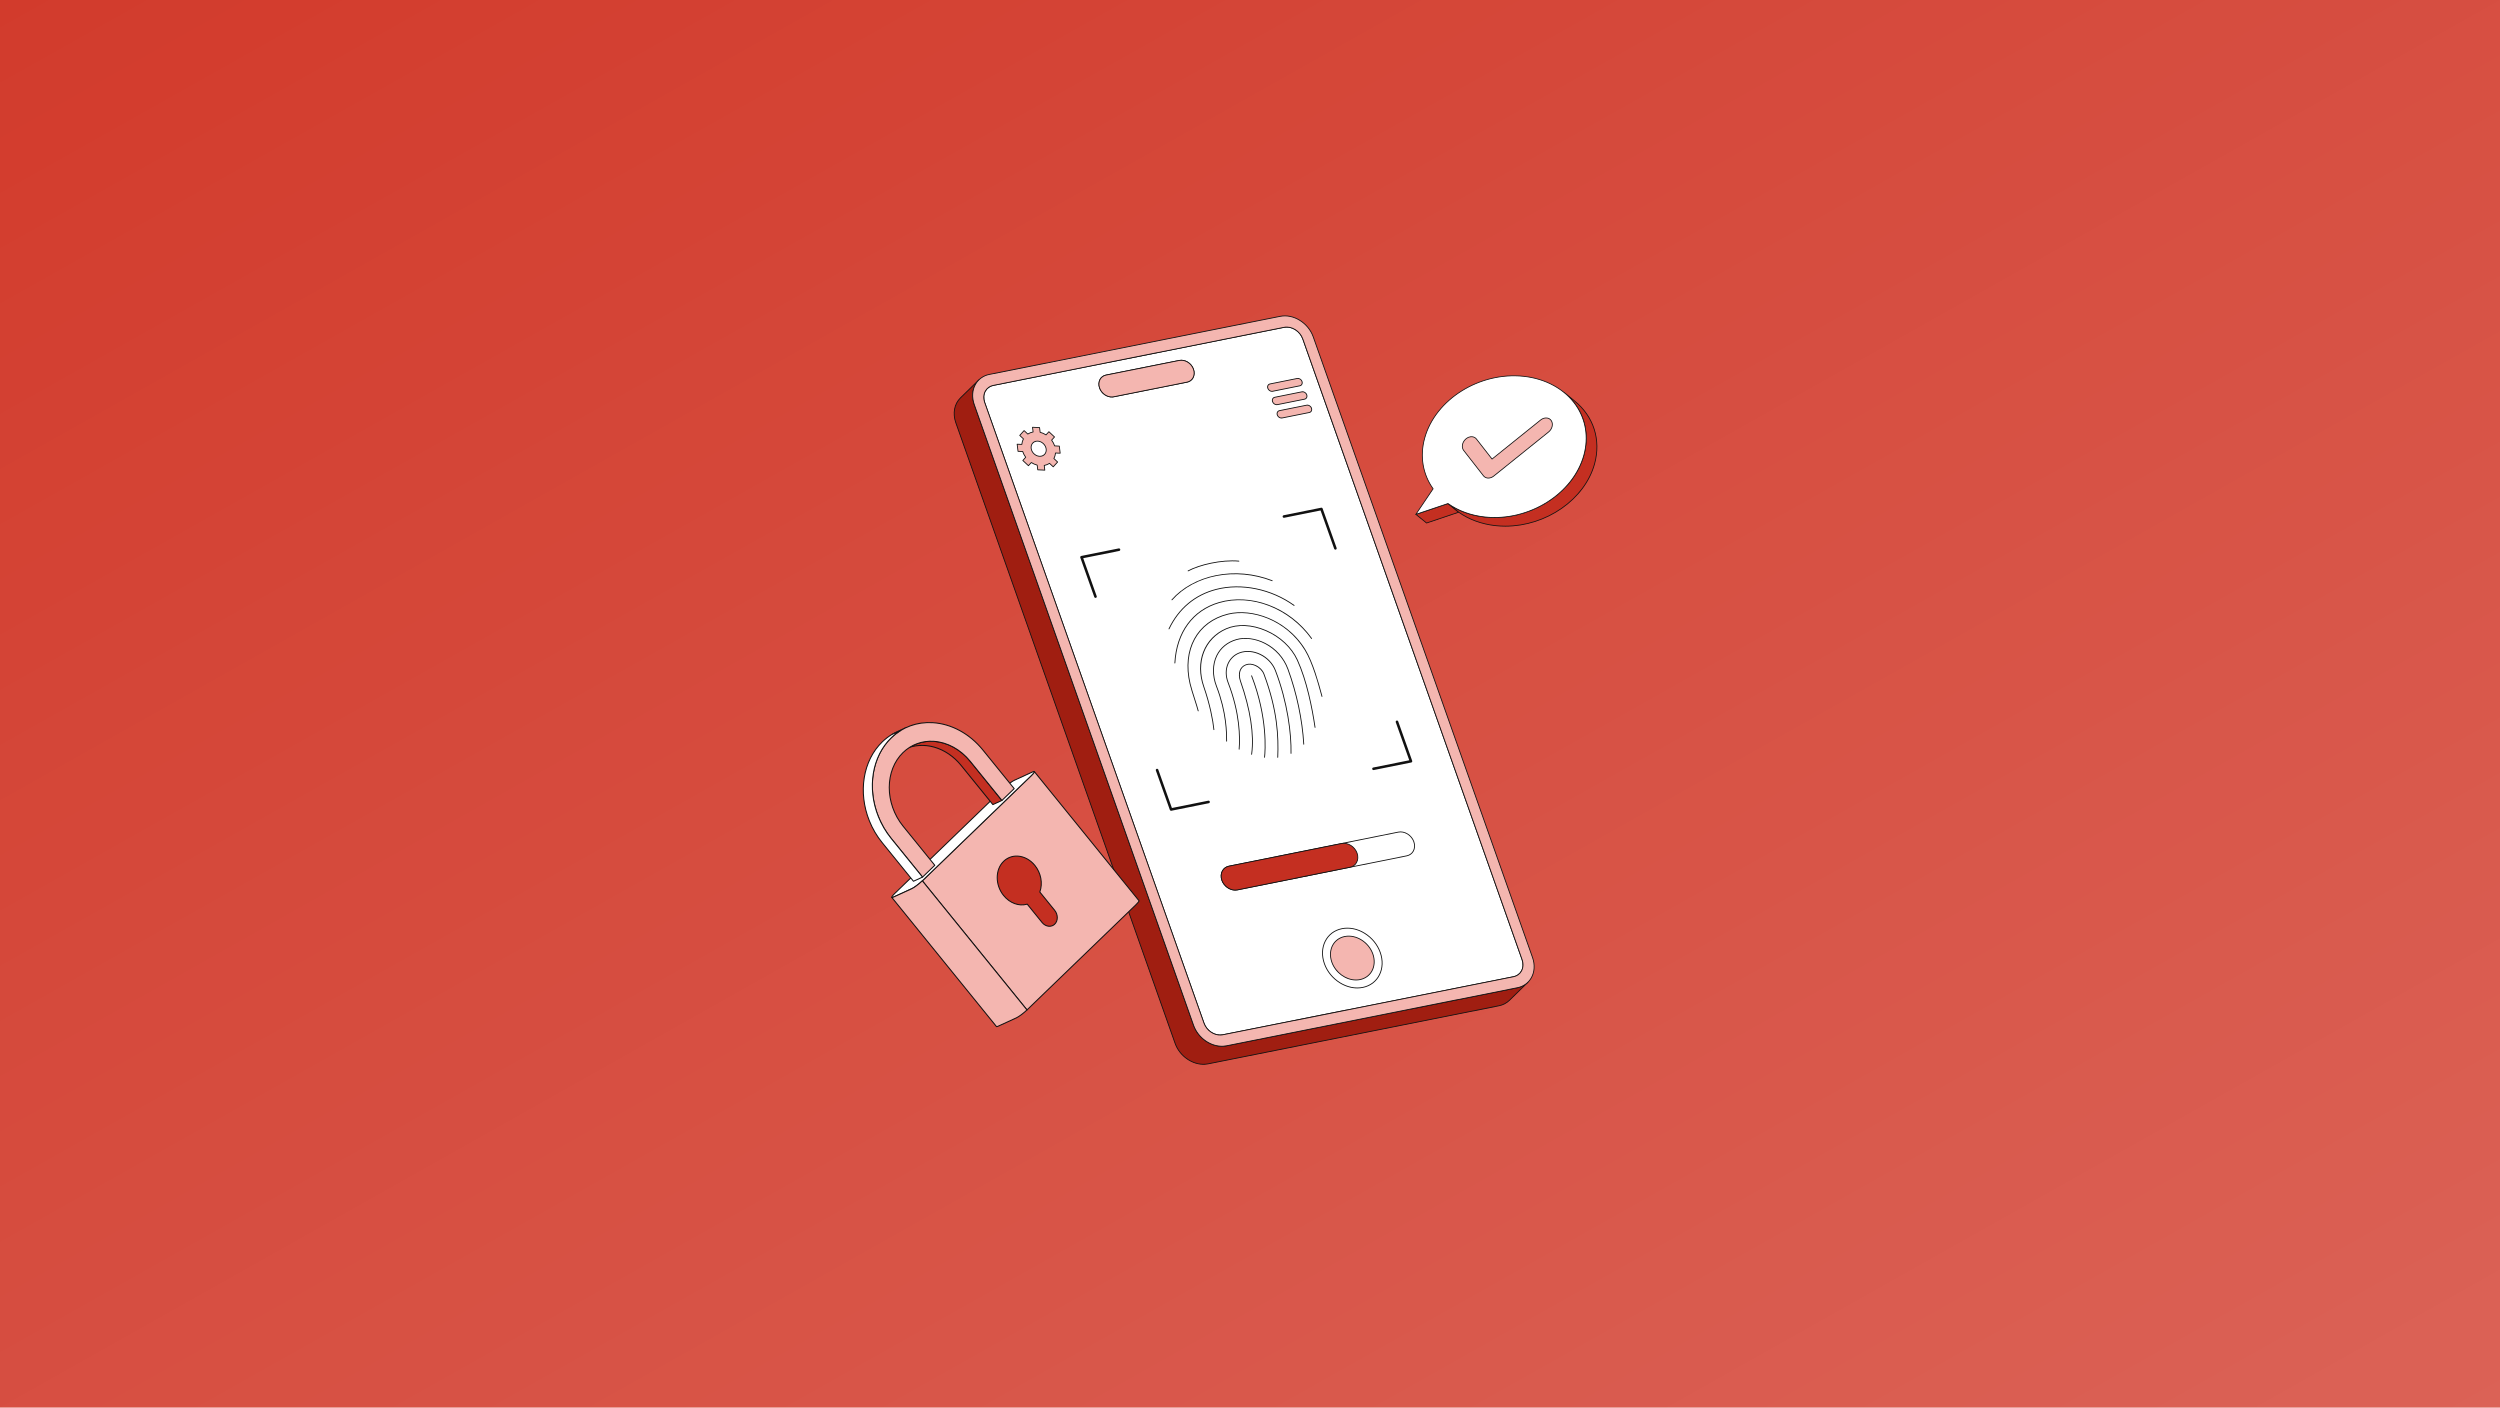 <svg width="1000" height="563" viewBox="0 0 1000 563" fill="none" xmlns="http://www.w3.org/2000/svg">
<rect width="1000" height="563" fill="#D23B2C"/>
<rect width="1000" height="563" fill="url(#paint0_linear_32_972)" fill-opacity="0.2"/>
<g clip-path="url(#clip0_32_972)">
<path d="M513.635 130.931C516.649 130.329 520.001 132.411 521.121 135.583L608.839 383.854C609.96 387.026 608.425 390.084 605.411 390.686L489.088 413.917C486.066 414.521 482.715 412.438 481.594 409.266L393.876 160.995C392.756 157.824 394.29 154.765 397.312 154.162L513.635 130.931ZM474.798 152.861C477.068 152.407 478.235 150.083 477.39 147.694C476.545 145.304 474 143.723 471.73 144.177L442.428 150.028C440.158 150.482 438.992 152.806 439.836 155.194C440.681 157.583 443.227 159.166 445.497 158.713L474.798 152.861" fill="white"/>
<path d="M488.36 414.184C485.48 414.349 482.484 412.304 481.431 409.324L393.713 161.053C393.128 159.397 393.234 157.671 394.004 156.317C394.348 155.715 394.819 155.195 395.385 154.793C395.951 154.391 396.597 154.118 397.279 153.992L513.601 130.761C516.691 130.144 520.138 132.281 521.284 135.525L609.002 383.798C609.587 385.454 609.481 387.18 608.711 388.535C608.368 389.136 607.898 389.655 607.334 390.056C606.77 390.457 606.125 390.73 605.445 390.856L489.121 414.087C488.87 414.137 488.616 414.169 488.36 414.184ZM513.635 130.931L513.669 131.1L397.346 154.331C396.712 154.448 396.112 154.701 395.587 155.074C395.062 155.446 394.624 155.929 394.305 156.488C393.585 157.755 393.488 159.377 394.039 160.937L481.757 409.209C482.848 412.297 486.121 414.334 489.054 413.748L605.377 390.517C606.009 390.4 606.607 390.147 607.131 389.775C607.655 389.403 608.092 388.921 608.41 388.363C609.131 387.096 609.228 385.473 608.676 383.912L520.958 135.64C519.867 132.552 516.597 130.515 513.669 131.1L513.635 130.931ZM444.952 158.956C442.759 159.082 440.476 157.523 439.674 155.252C439.229 153.993 439.312 152.675 439.902 151.637C440.164 151.177 440.522 150.78 440.953 150.473C441.383 150.165 441.876 149.956 442.395 149.859L471.697 144.007C474.053 143.537 476.681 145.165 477.554 147.637C477.999 148.896 477.916 150.214 477.325 151.252C477.064 151.712 476.706 152.11 476.275 152.417C475.845 152.724 475.352 152.933 474.832 153.03L445.531 158.882C445.34 158.92 445.146 158.945 444.952 158.956ZM472.3 144.278C472.12 144.288 471.94 144.311 471.763 144.346L442.462 150.198C441.991 150.286 441.545 150.475 441.154 150.753C440.764 151.031 440.439 151.391 440.202 151.807C439.661 152.759 439.587 153.972 439.998 155.137C440.817 157.453 443.268 158.981 445.462 158.543L474.764 152.691C475.236 152.604 475.682 152.414 476.072 152.136C476.463 151.858 476.788 151.498 477.025 151.082C477.566 150.131 477.64 148.917 477.228 147.752C476.476 145.623 474.343 144.16 472.3 144.278Z" fill="#111111"/>
<path d="M471.73 144.177C474 143.723 476.547 145.306 477.391 147.695C478.235 150.083 477.069 152.407 474.799 152.861L445.498 158.713C443.228 159.166 440.681 157.583 439.837 155.195C438.993 152.806 440.159 150.482 442.429 150.029L471.73 144.177Z" fill="#F4B6B0"/>
<path d="M444.952 158.956C442.759 159.082 440.476 157.523 439.674 155.252C439.229 153.993 439.312 152.675 439.903 151.637C440.164 151.177 440.522 150.78 440.953 150.473C441.383 150.166 441.876 149.956 442.396 149.859L471.697 144.007C474.053 143.537 476.681 145.165 477.554 147.637C477.999 148.896 477.916 150.214 477.325 151.253C477.064 151.712 476.706 152.11 476.275 152.417C475.845 152.724 475.352 152.933 474.832 153.03L445.531 158.882C445.34 158.92 445.147 158.945 444.952 158.956ZM472.3 144.278C472.12 144.288 471.941 144.311 471.764 144.346L442.463 150.198C441.992 150.286 441.545 150.475 441.155 150.753C440.764 151.031 440.439 151.391 440.202 151.808C439.661 152.759 439.587 153.972 439.999 155.137C440.751 157.266 442.883 158.729 444.927 158.612C445.107 158.601 445.286 158.578 445.463 158.543L474.765 152.691C475.236 152.604 475.682 152.414 476.073 152.136C476.463 151.858 476.788 151.498 477.025 151.082C477.566 150.131 477.64 148.917 477.229 147.752C476.476 145.623 474.344 144.16 472.3 144.278Z" fill="#111111"/>
<path d="M606.965 395.084L490.634 418.316C485.32 419.377 479.401 415.699 477.423 410.1L389.704 161.828C388.351 157.997 389.192 154.258 391.563 151.939L384.174 159.167C381.803 161.486 380.962 165.225 382.315 169.056L470.034 417.328C472.012 422.927 477.93 426.606 483.245 425.544L599.575 402.312C601.156 402.012 602.615 401.256 603.771 400.137L611.16 392.909C610.004 394.028 608.545 394.784 606.965 395.084Z" fill="#A01E11"/>
<path d="M481.956 425.882C476.937 426.171 471.71 422.594 469.87 417.386L382.152 169.114C380.822 165.35 381.551 161.491 384.053 159.043L391.442 151.815C391.458 151.798 391.477 151.785 391.499 151.776C391.52 151.767 391.543 151.763 391.566 151.763C391.589 151.763 391.611 151.767 391.633 151.776C391.654 151.785 391.673 151.798 391.689 151.815C391.705 151.831 391.718 151.851 391.726 151.872C391.735 151.893 391.739 151.916 391.738 151.939C391.738 151.962 391.733 151.985 391.723 152.006C391.714 152.027 391.7 152.046 391.684 152.062C389.278 154.415 388.582 158.135 389.867 161.77L477.585 410.042C479.375 415.109 484.451 418.589 489.32 418.31C489.75 418.285 490.177 418.231 490.599 418.147L606.93 394.914C608.477 394.618 609.905 393.879 611.038 392.785C611.071 392.753 611.115 392.736 611.161 392.736C611.207 392.737 611.251 392.755 611.283 392.788C611.315 392.821 611.332 392.865 611.332 392.911C611.331 392.957 611.313 393 611.28 393.032L603.891 400.261C602.709 401.401 601.222 402.172 599.609 402.481L483.278 425.714C482.842 425.801 482.4 425.857 481.956 425.882ZM390.002 153.707L384.295 159.29C381.889 161.644 381.193 165.363 382.478 168.999L470.196 417.27C472.144 422.783 477.982 426.419 483.21 425.375L599.541 402.142C601.088 401.847 602.516 401.107 603.649 400.014L609.368 394.419C608.622 394.809 607.824 395.09 606.998 395.253L490.667 418.485C485.277 419.561 479.262 415.826 477.259 410.157L389.541 161.886C388.517 158.987 388.714 156.031 390.002 153.707Z" fill="#111111"/>
<path d="M512.082 126.533C517.404 125.47 523.323 129.148 525.301 134.748L613.019 383.02C614.998 388.619 612.287 394.021 606.965 395.083L490.635 418.315C485.32 419.377 479.402 415.699 477.424 410.099L389.705 161.828C387.726 156.228 390.437 150.827 395.758 149.765L512.082 126.533ZM608.84 383.854L521.122 135.583C520.001 132.412 516.65 130.329 513.635 130.931L397.313 154.162C394.291 154.765 392.756 157.823 393.876 160.995L481.595 409.267C482.715 412.438 486.067 414.521 489.088 413.917L605.411 390.686C608.426 390.084 609.96 387.026 608.84 383.854Z" fill="#F4B6B0"/>
<path d="M489.345 418.654C484.327 418.943 479.1 415.366 477.26 410.157L389.542 161.886C388.521 158.998 388.705 155.989 390.047 153.63C390.643 152.585 391.46 151.682 392.441 150.985C393.421 150.288 394.542 149.814 395.725 149.595L512.048 126.364C517.442 125.286 523.461 129.022 525.464 134.691L613.182 382.962C614.202 385.85 614.018 388.859 612.677 391.218C612.08 392.263 611.264 393.165 610.283 393.862C609.302 394.559 608.181 395.034 606.998 395.253L490.668 418.485C490.231 418.572 489.79 418.629 489.345 418.654ZM512.116 126.703L395.793 149.934C394.658 150.143 393.584 150.598 392.643 151.266C391.703 151.934 390.919 152.799 390.347 153.801C389.055 156.072 388.88 158.978 389.867 161.771L477.586 410.042C479.376 415.109 484.452 418.589 489.321 418.31C489.75 418.285 490.178 418.231 490.6 418.147L606.931 394.914C608.065 394.704 609.14 394.25 610.08 393.582C611.021 392.914 611.804 392.049 612.376 391.047C613.668 388.775 613.843 385.87 612.856 383.077L525.138 134.806C523.19 129.293 517.348 125.658 512.116 126.703ZM488.361 414.184C485.481 414.349 482.485 412.304 481.432 409.324L393.714 161.053C393.129 159.397 393.235 157.671 394.005 156.317C394.349 155.715 394.82 155.195 395.385 154.793C395.951 154.392 396.597 154.118 397.279 153.992L513.602 130.761C516.692 130.144 520.138 132.281 521.284 135.525L609.002 383.798C609.588 385.454 609.481 387.18 608.711 388.535C608.368 389.136 607.898 389.655 607.334 390.056C606.77 390.457 606.125 390.73 605.445 390.856L489.122 414.087C488.871 414.137 488.616 414.169 488.361 414.184ZM514.386 131.009C514.145 131.022 513.906 131.053 513.669 131.1L397.346 154.331C396.713 154.448 396.112 154.701 395.587 155.074C395.062 155.446 394.624 155.929 394.304 156.488C393.584 157.755 393.487 159.377 394.038 160.937L481.757 409.209C482.849 412.297 486.122 414.334 489.054 413.748L605.377 390.517C606.009 390.4 606.608 390.147 607.132 389.775C607.656 389.403 608.092 388.922 608.411 388.364C609.132 387.096 609.228 385.473 608.677 383.912L520.959 135.64C519.956 132.802 517.112 130.852 514.386 131.009Z" fill="#111111"/>
</g>
<g clip-path="url(#clip1_32_972)">
<path d="M579.191 201.415L583.477 204.881L570.631 209.21L566.345 205.744L579.191 201.415Z" fill="#C42F21"/>
<path d="M570.631 209.372C570.595 209.372 570.558 209.36 570.529 209.336L566.243 205.87C566.22 205.852 566.203 205.828 566.193 205.8C566.183 205.773 566.18 205.744 566.185 205.715C566.19 205.686 566.203 205.66 566.222 205.638C566.241 205.616 566.266 205.599 566.293 205.59L579.14 201.261C579.193 201.243 579.251 201.253 579.294 201.288L583.58 204.755C583.603 204.773 583.62 204.797 583.63 204.824C583.64 204.851 583.643 204.881 583.638 204.909C583.633 204.938 583.62 204.965 583.601 204.987C583.582 205.009 583.557 205.025 583.53 205.034L570.683 209.363C570.667 209.369 570.649 209.372 570.631 209.372ZM566.677 205.803L570.664 209.028L583.146 204.822L579.159 201.597L566.677 205.803Z" fill="#111111"/>
<path d="M625.529 156.9L629.815 160.366C637.155 166.303 640.543 175.594 637.849 185.469C633.61 201.012 615.91 212.117 598.315 210.271C592.544 209.665 587.501 207.741 583.477 204.881L579.191 201.415C583.215 204.275 588.259 206.199 594.03 206.805C611.624 208.651 629.325 197.546 633.564 182.003C636.257 172.128 632.869 162.837 625.529 156.9Z" fill="#C42F21"/>
<path d="M602.148 210.633C600.866 210.633 599.583 210.567 598.298 210.432C592.702 209.845 587.545 207.971 583.383 205.013L579.089 201.541C579.056 201.514 579.035 201.476 579.03 201.434C579.025 201.392 579.037 201.35 579.062 201.317C579.088 201.283 579.126 201.261 579.167 201.255C579.209 201.248 579.251 201.258 579.286 201.283C583.402 204.209 588.506 206.062 594.047 206.643C595.315 206.776 596.59 206.843 597.866 206.842C614.039 206.843 629.501 196.281 633.407 181.961C635.993 172.48 633.009 163.159 625.426 157.026C625.409 157.013 625.395 156.996 625.385 156.978C625.374 156.959 625.368 156.938 625.366 156.917C625.363 156.895 625.365 156.874 625.371 156.853C625.377 156.833 625.387 156.814 625.401 156.797C625.414 156.78 625.431 156.766 625.45 156.756C625.469 156.746 625.49 156.74 625.511 156.738C625.533 156.735 625.554 156.738 625.575 156.744C625.595 156.75 625.614 156.761 625.631 156.774L629.917 160.24C637.603 166.456 640.627 175.904 638.006 185.512C634.064 199.969 618.461 210.632 602.147 210.633L602.148 210.633ZM581.5 203.073L583.58 204.755C587.688 207.675 592.792 209.528 598.332 210.11C599.601 210.242 600.876 210.309 602.151 210.309C618.324 210.309 633.787 199.747 637.693 185.427C640.278 175.946 637.295 166.625 629.712 160.492L628.622 159.611C634.062 165.678 635.969 173.803 633.72 182.046C629.778 196.503 614.175 207.166 597.862 207.167C596.58 207.167 595.297 207.101 594.012 206.966C589.449 206.488 585.177 205.153 581.5 203.073L581.5 203.073Z" fill="#111111"/>
<path d="M609.381 150.516C626.976 152.362 637.803 166.459 633.563 182.003C629.324 197.546 611.624 208.65 594.029 206.805C588.258 206.199 583.215 204.275 579.191 201.415L566.345 205.744L573.247 195.514C569.252 189.912 567.813 182.783 569.848 175.319C574.087 159.775 591.788 148.671 609.381 150.516Z" fill="white"/>
<path d="M597.862 207.166C596.58 207.166 595.297 207.101 594.012 206.966C588.447 206.382 583.315 204.525 579.165 201.595L566.397 205.897C566.365 205.908 566.33 205.909 566.298 205.899C566.265 205.889 566.237 205.869 566.216 205.842C566.195 205.815 566.184 205.782 566.183 205.749C566.182 205.715 566.191 205.681 566.21 205.653L573.05 195.516C568.919 189.666 567.726 182.484 569.692 175.277C573.944 159.684 591.758 148.505 609.398 150.355C618.381 151.297 626.092 155.569 630.553 162.076C634.527 167.872 635.652 174.964 633.72 182.046C629.778 196.502 614.175 207.166 597.862 207.166V207.166ZM579.191 201.252C579.225 201.252 579.258 201.263 579.286 201.283C583.402 204.208 588.506 206.062 594.046 206.643C611.537 208.479 629.195 197.406 633.407 181.961C635.313 174.972 634.204 167.975 630.285 162.259C625.877 155.831 618.252 151.61 609.364 150.678C591.873 148.843 574.218 159.916 570.005 175.362C568.055 182.511 569.254 189.634 573.379 195.42C573.399 195.446 573.409 195.479 573.41 195.512C573.41 195.545 573.4 195.577 573.382 195.604L566.748 205.437L579.139 201.261C579.156 201.255 579.174 201.252 579.191 201.252V201.252Z" fill="#111111"/>
<path d="M618.726 167.189C619.447 167.265 620.093 167.622 620.509 168.251C621.385 169.576 620.906 171.608 619.438 172.786L597.502 190.423C596.736 191.039 595.845 191.303 595.044 191.219C594.386 191.15 593.789 190.845 593.371 190.31L585.48 180.186C584.51 178.941 584.863 176.908 586.269 175.643C587.068 174.924 588.036 174.609 588.9 174.7C589.556 174.768 590.153 175.071 590.572 175.608L596.818 183.623L616.266 167.986C617.037 167.367 617.927 167.105 618.726 167.189Z" fill="#F4B6B0"/>
<path d="M595.333 191.397C595.23 191.397 595.128 191.391 595.026 191.381C594.305 191.305 593.672 190.96 593.243 190.41L585.351 180.286C584.332 178.977 584.695 176.841 586.16 175.523C586.965 174.798 587.969 174.439 588.917 174.538C589.637 174.614 590.271 174.959 590.7 175.509L596.844 183.393L616.164 167.86C616.935 167.24 617.875 166.937 618.742 167.028C619.541 167.111 620.216 167.514 620.644 168.162C621.565 169.553 621.069 171.685 619.54 172.912L597.604 190.549C596.923 191.096 596.111 191.396 595.333 191.396L595.333 191.397ZM588.603 174.847C587.832 174.847 587.035 175.172 586.378 175.764C585.036 176.97 584.691 178.91 585.608 180.087L593.5 190.211C593.874 190.691 594.428 190.992 595.061 191.058C595.844 191.141 596.696 190.863 597.4 190.296L619.336 172.66C620.739 171.534 621.204 169.596 620.373 168.34C620 167.775 619.408 167.424 618.709 167.35C617.927 167.268 617.073 167.546 616.368 168.113L596.92 183.749C596.903 183.763 596.884 183.773 596.863 183.779C596.842 183.785 596.82 183.787 596.799 183.784C596.778 183.782 596.757 183.775 596.738 183.764C596.719 183.754 596.703 183.74 596.69 183.723L590.444 175.708C590.064 175.221 589.524 174.928 588.883 174.861C588.79 174.851 588.697 174.847 588.603 174.847L588.603 174.847Z" fill="#111111"/>
</g>
<g clip-path="url(#clip2_32_972)">
<path d="M416.525 182.468C415.573 182.659 414.467 182.342 413.61 181.535C412.285 180.296 412.052 178.372 413.076 177.244C413.433 176.849 413.897 176.602 414.405 176.5C415.358 176.308 416.467 176.626 417.324 177.43C418.649 178.669 418.881 180.593 417.858 181.721C417.499 182.117 417.034 182.365 416.525 182.468ZM413.005 170.907L413.242 172.796C413.181 172.806 413.121 172.817 413.061 172.829C412.363 172.97 411.712 173.237 411.124 173.628L409.633 172.237L407.894 174.159L409.378 175.552C409.015 176.226 408.799 176.98 408.732 177.763L406.861 177.682L407.212 180.53L409.083 180.61C409.36 181.434 409.765 182.209 410.284 182.906L409.13 184.186L411.37 186.281L412.526 185.009C413.27 185.494 414.068 185.841 414.872 186.043L415.108 187.932L417.921 188.059L417.692 186.169C417.752 186.159 417.811 186.148 417.871 186.136C418.563 185.998 419.221 185.727 419.809 185.337L421.293 186.73L423.042 184.813L421.555 183.412C421.919 182.739 422.134 181.985 422.202 181.202L424.072 181.283L423.724 178.443L421.851 178.355C421.593 177.561 421.187 176.78 420.65 176.06L421.806 174.786L419.564 172.684L418.407 173.956C417.664 173.472 416.865 173.125 416.062 172.922L415.825 171.033L413.006 170.907" fill="#F4B6B0"/>
<path d="M417.92 188.232H417.912L415.1 188.104C415.06 188.102 415.021 188.086 414.991 188.058C414.961 188.031 414.942 187.993 414.937 187.953L414.715 186.18C413.962 185.978 413.237 185.66 412.556 185.233L411.497 186.398C411.482 186.415 411.463 186.428 411.443 186.438C411.422 186.448 411.399 186.453 411.376 186.454C411.354 186.455 411.331 186.452 411.309 186.444C411.288 186.436 411.268 186.424 411.252 186.407L409.012 184.312C408.979 184.281 408.959 184.239 408.957 184.194C408.955 184.148 408.971 184.104 409.001 184.071L410.061 182.895C409.595 182.244 409.224 181.532 408.957 180.777L407.205 180.702C407.164 180.7 407.125 180.684 407.095 180.656C407.065 180.629 407.046 180.591 407.041 180.551L406.69 177.703C406.687 177.678 406.689 177.653 406.697 177.629C406.704 177.606 406.717 177.584 406.734 177.565C406.769 177.528 406.818 177.509 406.869 177.51L408.576 177.583C408.656 176.868 408.854 176.199 409.164 175.588L407.776 174.285C407.743 174.254 407.723 174.211 407.722 174.166C407.72 174.121 407.736 174.077 407.766 174.043L409.504 172.121C409.535 172.087 409.579 172.066 409.625 172.064C409.648 172.063 409.671 172.066 409.692 172.074C409.714 172.082 409.734 172.094 409.75 172.11L411.143 173.41C411.72 173.047 412.358 172.793 413.027 172.66L413.05 172.656L412.834 170.929C412.831 170.904 412.833 170.878 412.841 170.854C412.848 170.831 412.861 170.809 412.878 170.79C412.895 170.771 412.916 170.756 412.939 170.747C412.962 170.737 412.988 170.733 413.013 170.735L415.832 170.861C415.873 170.863 415.912 170.879 415.941 170.907C415.971 170.934 415.991 170.972 415.996 171.012L416.218 172.785C416.97 172.987 417.695 173.305 418.377 173.732L419.435 172.567C419.466 172.533 419.51 172.513 419.556 172.511C419.579 172.51 419.602 172.513 419.623 172.521C419.645 172.529 419.664 172.542 419.681 172.558L421.924 174.661C421.957 174.692 421.976 174.734 421.978 174.779C421.98 174.825 421.964 174.869 421.933 174.902L420.871 176.071C421.352 176.738 421.723 177.449 421.976 178.188L423.731 178.271C423.772 178.273 423.81 178.289 423.84 178.317C423.87 178.344 423.889 178.382 423.894 178.422L424.243 181.262C424.246 181.286 424.243 181.312 424.235 181.335C424.228 181.359 424.215 181.381 424.198 181.4C424.181 181.418 424.16 181.432 424.137 181.442C424.114 181.452 424.089 181.456 424.064 181.455L422.356 181.381C422.276 182.097 422.079 182.766 421.768 183.376L423.159 184.688C423.192 184.719 423.212 184.762 423.213 184.807C423.215 184.852 423.199 184.896 423.168 184.929L421.42 186.846C421.404 186.862 421.386 186.876 421.365 186.886C421.344 186.895 421.322 186.901 421.299 186.902C421.276 186.903 421.253 186.899 421.232 186.891C421.21 186.883 421.191 186.871 421.174 186.855L419.789 185.555C419.212 185.917 418.573 186.171 417.904 186.304L417.882 186.309L418.091 188.038C418.094 188.062 418.092 188.087 418.085 188.11C418.077 188.133 418.065 188.155 418.049 188.173C418.033 188.191 418.013 188.206 417.991 188.216C417.969 188.226 417.944 188.231 417.92 188.231L417.92 188.232ZM415.261 187.766L417.724 187.878L417.52 186.19C417.515 186.146 417.527 186.101 417.553 186.066C417.58 186.03 417.619 186.006 417.663 185.999C417.72 185.989 417.779 185.978 417.836 185.967C418.516 185.83 419.147 185.57 419.713 185.193C419.745 185.172 419.784 185.162 419.823 185.165C419.862 185.168 419.898 185.185 419.927 185.211L421.283 186.484L422.799 184.823L421.436 183.538C421.408 183.512 421.39 183.477 421.384 183.44C421.378 183.402 421.385 183.364 421.403 183.33C421.751 182.685 421.962 181.964 422.029 181.187C422.037 181.095 422.112 181.024 422.208 181.03L423.875 181.102L423.569 178.609L421.842 178.527C421.807 178.526 421.773 178.513 421.745 178.492C421.717 178.471 421.696 178.442 421.686 178.408C421.43 177.622 421.035 176.866 420.51 176.163C420.486 176.131 420.474 176.091 420.476 176.051C420.478 176.011 420.494 175.973 420.521 175.944L421.563 174.796L419.572 172.929L418.534 174.072C418.506 174.103 418.469 174.122 418.428 174.127C418.387 174.133 418.346 174.123 418.312 174.101C417.593 173.632 416.821 173.292 416.018 173.09C415.985 173.081 415.954 173.063 415.931 173.037C415.908 173.011 415.894 172.978 415.889 172.944L415.671 171.199L413.201 171.088L413.412 172.775C413.418 172.819 413.406 172.864 413.379 172.899C413.352 172.935 413.313 172.959 413.269 172.966C413.21 172.976 413.152 172.987 413.094 172.998C412.415 173.135 411.784 173.395 411.219 173.772C411.187 173.793 411.148 173.803 411.109 173.8C411.07 173.797 411.034 173.781 411.005 173.754L409.642 172.482L408.135 174.149L409.495 175.426C409.523 175.452 409.541 175.487 409.547 175.524C409.553 175.562 409.547 175.6 409.529 175.634C409.18 176.28 408.969 177.001 408.902 177.777C408.899 177.822 408.879 177.863 408.845 177.893C408.812 177.922 408.768 177.937 408.723 177.935L407.056 177.863L407.365 180.363L409.089 180.437C409.124 180.439 409.157 180.451 409.185 180.472C409.213 180.493 409.234 180.522 409.245 180.555C409.517 181.361 409.914 182.119 410.421 182.802C410.445 182.834 410.457 182.874 410.455 182.913C410.453 182.953 410.438 182.991 410.411 183.021L409.37 184.176L411.359 186.035L412.397 184.892C412.425 184.862 412.462 184.842 412.503 184.837C412.544 184.832 412.585 184.841 412.619 184.864C413.338 185.333 414.11 185.673 414.912 185.875C414.981 185.892 415.033 185.95 415.042 186.021L415.26 187.765L415.261 187.766ZM415.964 182.695C415.092 182.695 414.201 182.329 413.491 181.66C412.102 180.362 411.858 178.328 412.947 177.128C413.317 176.72 413.809 176.444 414.37 176.331C415.419 176.12 416.566 176.484 417.441 177.304C418.83 178.603 419.074 180.636 417.985 181.837C417.614 182.247 417.12 182.524 416.558 182.637C416.363 182.676 416.164 182.696 415.964 182.696V182.695ZM414.967 176.617C414.789 176.617 414.612 176.634 414.438 176.669C413.95 176.767 413.523 177.006 413.203 177.36C412.24 178.421 412.475 180.238 413.727 181.409C414.519 182.155 415.552 182.488 416.49 182.299C416.979 182.2 417.408 181.96 417.729 181.605C418.693 180.544 418.457 178.727 417.205 177.556C416.559 176.949 415.752 176.617 414.967 176.617V176.617Z" fill="#111111"/>
<path d="M518.882 151.39L508.005 153.578C507.232 153.733 506.841 154.513 507.13 155.326C507.419 156.14 508.275 156.669 509.048 156.514L519.925 154.326C520.698 154.171 521.088 153.39 520.8 152.577C520.511 151.764 519.656 151.235 518.882 151.39Z" fill="#F4B6B0"/>
<path d="M508.778 156.713C508.016 156.713 507.245 156.167 506.967 155.384C506.804 154.925 506.834 154.444 507.048 154.066C507.243 153.722 507.57 153.489 507.971 153.408L518.848 151.221C519.699 151.051 520.647 151.632 520.962 152.52C521.125 152.979 521.096 153.46 520.881 153.838C520.686 154.181 520.359 154.415 519.959 154.495L509.081 156.683C508.982 156.703 508.88 156.713 508.778 156.713L508.778 156.713ZM519.157 151.535C519.076 151.535 518.996 151.543 518.916 151.559L508.039 153.747C507.738 153.807 507.493 153.981 507.349 154.236C507.183 154.527 507.163 154.904 507.293 155.269C507.553 156.001 508.324 156.484 509.013 156.344L519.89 154.157C520.191 154.096 520.436 153.923 520.581 153.668C520.746 153.377 520.766 153 520.637 152.635C520.407 151.988 519.777 151.535 519.157 151.535Z" fill="#111111"/>
<path d="M520.776 156.726L509.899 158.914C509.126 159.069 508.738 159.857 509.027 160.67C509.313 161.475 510.171 162.013 510.945 161.858L521.822 159.67C522.595 159.515 522.982 158.726 522.696 157.921C522.408 157.108 521.55 156.571 520.776 156.726Z" fill="#F4B6B0"/>
<path d="M510.676 162.057C509.913 162.057 509.143 161.511 508.864 160.728C508.7 160.266 508.73 159.782 508.947 159.401C509.141 159.057 509.467 158.825 509.865 158.745L520.742 156.557C521.594 156.386 522.543 156.972 522.859 157.863C523.022 158.321 522.991 158.802 522.776 159.182C522.581 159.526 522.254 159.759 521.856 159.84L510.978 162.027C510.879 162.047 510.777 162.057 510.675 162.057L510.676 162.057ZM520.81 156.895L509.933 159.083C509.635 159.143 509.391 159.316 509.247 159.571C509.08 159.865 509.059 160.245 509.19 160.612C509.45 161.345 510.221 161.827 510.91 161.689L521.788 159.501C522.086 159.441 522.331 159.267 522.475 159.012C522.642 158.719 522.663 158.342 522.534 157.979C522.272 157.243 521.499 156.756 520.81 156.895H520.81Z" fill="#111111"/>
<path d="M522.673 162.07L511.796 164.258C511.023 164.413 510.633 165.194 510.921 166.006C511.21 166.82 512.066 167.35 512.839 167.194L523.716 165.007C524.489 164.851 524.879 164.071 524.591 163.257C524.302 162.445 523.447 161.915 522.673 162.07" fill="#F4B6B0"/>
<path d="M512.57 167.393C511.808 167.393 511.037 166.847 510.758 166.064C510.595 165.605 510.625 165.124 510.84 164.746C511.034 164.402 511.362 164.169 511.762 164.088L522.639 161.901C523.49 161.73 524.438 162.312 524.753 163.199C524.916 163.659 524.887 164.14 524.672 164.518C524.477 164.861 524.15 165.095 523.75 165.175L512.872 167.363C512.773 167.383 512.671 167.393 512.57 167.393L512.57 167.393ZM522.707 162.239L511.83 164.427C511.529 164.487 511.284 164.661 511.14 164.916C510.975 165.207 510.954 165.584 511.084 165.949C511.344 166.681 512.117 167.164 512.804 167.025L523.682 164.837C523.982 164.777 524.227 164.603 524.372 164.348C524.537 164.057 524.558 163.68 524.428 163.315C524.168 162.583 523.396 162.101 522.707 162.239ZM542.905 395.357C540.541 395.357 538.115 394.641 535.889 393.263C532.958 391.448 530.723 388.702 529.598 385.531C528.467 382.347 528.585 379.115 529.928 376.429C531.275 373.737 533.69 371.918 536.729 371.307C539.76 370.697 543.042 371.363 545.97 373.183C548.9 374.998 551.136 377.747 552.263 380.923C553.392 384.102 553.273 387.331 551.93 390.017C550.591 392.707 548.179 394.526 545.137 395.137C544.402 395.285 543.654 395.358 542.905 395.357ZM538.963 371.432C538.235 371.431 537.51 371.503 536.797 371.645C533.865 372.235 531.535 373.989 530.237 376.583C528.936 379.185 528.824 382.321 529.923 385.416C531.022 388.513 533.206 391.196 536.071 392.97C538.931 394.741 542.127 395.391 545.069 394.799C548.004 394.209 550.331 392.456 551.621 389.863V389.863C552.922 387.262 553.034 384.128 551.938 381.038C550.836 377.936 548.652 375.25 545.787 373.476C543.623 372.131 541.262 371.432 538.962 371.432L538.963 371.432Z" fill="#111111"/>
<path d="M537.875 374.606C533.348 375.517 531.048 380.115 532.737 384.875C534.427 389.635 539.466 392.749 543.992 391.838C548.519 390.928 550.822 386.338 549.132 381.577C547.442 376.818 542.401 373.696 537.875 374.606Z" fill="#F4B6B0"/>
<path d="M542.397 392.168C538.271 392.168 534.088 389.195 532.575 384.933C531.701 382.471 531.855 379.904 532.997 377.889C534.019 376.086 535.739 374.86 537.841 374.437C542.442 373.513 547.58 376.69 549.295 381.52C550.168 383.979 550.014 386.543 548.874 388.555C547.851 390.358 546.13 391.585 544.027 392.008C543.489 392.116 542.943 392.168 542.397 392.168ZM537.909 374.776C535.907 375.178 534.269 376.344 533.297 378.059C532.205 379.987 532.06 382.45 532.9 384.817C534.365 388.943 538.407 391.823 542.39 391.824C542.916 391.824 543.441 391.773 543.958 391.669C545.962 391.266 547.601 390.1 548.573 388.385C549.664 386.46 549.809 384 548.969 381.635C547.309 376.96 542.347 373.883 537.909 374.775L537.909 374.776Z" fill="#111111"/>
<path d="M565.532 336.681C564.602 334.06 561.829 332.343 559.337 332.844L491.589 346.469C489.097 346.97 487.831 349.5 488.762 352.121C489.692 354.741 492.465 356.459 494.957 355.957L562.705 342.332C565.197 341.831 566.463 339.302 565.532 336.681Z" fill="white"/>
<path d="M494.08 356.216C491.777 356.216 489.443 354.557 488.598 352.179C488.11 350.802 488.196 349.366 488.836 348.237C489.409 347.226 490.375 346.538 491.554 346.3L559.302 332.675C561.87 332.16 564.738 333.93 565.694 336.624C566.183 338 566.096 339.437 565.457 340.565C564.883 341.577 563.918 342.265 562.739 342.502L494.991 356.127C494.69 356.187 494.386 356.216 494.08 356.216L494.08 356.216ZM560.218 332.93C559.934 332.93 559.65 332.957 559.37 333.013L491.622 346.638C490.542 346.856 489.659 347.484 489.136 348.408C488.546 349.449 488.468 350.781 488.923 352.063C489.824 354.601 492.516 356.273 494.923 355.788L562.67 342.163C563.75 341.946 564.633 341.318 565.157 340.394C565.747 339.353 565.824 338.021 565.369 336.739C564.573 334.496 562.379 332.93 560.218 332.93Z" fill="#111111"/>
<path d="M536.628 337.411L491.588 346.469C489.096 346.971 487.83 349.5 488.761 352.121C489.691 354.741 492.464 356.459 494.957 355.957L539.997 346.899C542.489 346.398 543.755 343.869 542.824 341.248C541.894 338.627 539.12 336.91 536.628 337.411Z" fill="#C42F21"/>
<path d="M494.081 356.216C491.777 356.216 489.443 354.557 488.598 352.179C488.11 350.802 488.196 349.366 488.836 348.237C489.409 347.226 490.375 346.538 491.554 346.3L536.594 337.242C539.163 336.726 542.031 338.497 542.987 341.19C543.475 342.567 543.389 344.003 542.749 345.131C542.176 346.143 541.21 346.831 540.031 347.069L494.991 356.127C494.69 356.187 494.386 356.216 494.081 356.216ZM536.662 337.58L491.622 346.638C490.542 346.856 489.66 347.484 489.136 348.408C488.546 349.449 488.468 350.781 488.924 352.063C489.825 354.601 492.517 356.274 494.923 355.788L539.963 346.73C541.043 346.513 541.926 345.885 542.449 344.961C543.039 343.92 543.117 342.588 542.662 341.306C541.761 338.768 539.069 337.095 536.662 337.58ZM468.428 324.314C468.321 324.314 468.217 324.281 468.13 324.219C468.042 324.157 467.976 324.07 467.941 323.97L462.342 308.2C462.296 308.071 462.303 307.929 462.362 307.805C462.421 307.681 462.527 307.585 462.657 307.539C462.786 307.494 462.928 307.501 463.052 307.56C463.176 307.619 463.272 307.725 463.318 307.854L468.766 323.201L483.316 320.274C483.45 320.247 483.59 320.275 483.705 320.351C483.819 320.427 483.898 320.545 483.926 320.68C483.953 320.814 483.925 320.954 483.849 321.068C483.773 321.183 483.655 321.262 483.52 321.289L468.531 324.304C468.496 324.311 468.462 324.314 468.428 324.314L468.428 324.314ZM549.393 308.031C549.265 308.031 549.141 307.983 549.046 307.897C548.95 307.811 548.891 307.692 548.878 307.565C548.865 307.437 548.901 307.309 548.977 307.205C549.054 307.102 549.166 307.031 549.292 307.006L563.703 304.108L558.304 288.901C558.281 288.837 558.271 288.769 558.275 288.702C558.278 288.634 558.295 288.567 558.324 288.506C558.353 288.444 558.394 288.389 558.445 288.344C558.495 288.298 558.554 288.263 558.618 288.24C558.683 288.218 558.75 288.208 558.818 288.211C558.886 288.215 558.953 288.232 559.014 288.261C559.076 288.29 559.131 288.331 559.176 288.382C559.222 288.432 559.257 288.491 559.28 288.555L564.878 304.324C564.903 304.394 564.912 304.469 564.906 304.542C564.899 304.616 564.877 304.688 564.841 304.753C564.804 304.817 564.754 304.873 564.694 304.917C564.634 304.96 564.565 304.99 564.492 305.005L549.496 308.021C549.461 308.028 549.427 308.031 549.393 308.031ZM534.161 219.868C534.054 219.868 533.949 219.835 533.862 219.773C533.775 219.711 533.709 219.624 533.673 219.523L528.227 204.184L513.67 207.111C513.536 207.138 513.396 207.111 513.282 207.035C513.167 206.959 513.088 206.84 513.061 206.706C513.034 206.571 513.061 206.431 513.137 206.317C513.213 206.203 513.332 206.123 513.466 206.096L528.463 203.081C528.585 203.056 528.712 203.076 528.82 203.138C528.928 203.199 529.011 203.298 529.052 203.415L534.649 219.177C534.676 219.255 534.685 219.339 534.674 219.421C534.662 219.503 534.631 219.581 534.584 219.649C534.536 219.717 534.473 219.772 534.399 219.81C534.325 219.848 534.244 219.868 534.161 219.868ZM438.199 239.167C438.092 239.167 437.987 239.134 437.9 239.072C437.813 239.01 437.747 238.923 437.711 238.822L432.115 223.06C432.09 222.99 432.08 222.916 432.087 222.842C432.093 222.768 432.116 222.697 432.152 222.632C432.189 222.567 432.239 222.512 432.299 222.468C432.359 222.424 432.428 222.394 432.5 222.38L447.49 219.365C447.625 219.338 447.764 219.365 447.879 219.441C447.993 219.517 448.073 219.636 448.1 219.77C448.127 219.905 448.099 220.045 448.023 220.159C447.947 220.273 447.829 220.353 447.694 220.38L433.29 223.277L438.686 238.476C438.714 238.554 438.723 238.638 438.712 238.72C438.7 238.802 438.669 238.88 438.622 238.948C438.574 239.016 438.51 239.071 438.437 239.109C438.363 239.147 438.282 239.167 438.199 239.167ZM505.824 303.095C505.8 303.095 505.776 303.09 505.754 303.08C505.731 303.07 505.712 303.056 505.695 303.038C505.679 303.02 505.667 302.998 505.659 302.975C505.652 302.952 505.65 302.928 505.652 302.904C505.926 300.416 506.965 287.158 500.473 270.373C500.458 270.331 500.46 270.284 500.479 270.243C500.497 270.202 500.531 270.17 500.573 270.154C500.615 270.138 500.662 270.138 500.704 270.156C500.745 270.174 500.778 270.207 500.795 270.249C507.315 287.108 506.271 300.44 505.995 302.941C505.985 303.03 505.911 303.095 505.824 303.095Z" fill="#111111"/>
<path d="M516.404 301.532H516.4C516.354 301.531 516.31 301.512 516.279 301.479C516.247 301.446 516.23 301.401 516.231 301.356C516.412 293.661 514.872 280.929 510.003 268.272C507.847 262.668 501.099 259.352 495.846 261.314C493.857 262.057 492.28 263.539 491.404 265.489C490.403 267.717 490.402 270.368 491.402 272.954C496.166 285.272 496.216 294.996 495.822 299.697C495.82 299.72 495.814 299.742 495.803 299.762C495.793 299.782 495.779 299.8 495.761 299.814C495.744 299.829 495.724 299.84 495.702 299.847C495.681 299.854 495.658 299.856 495.635 299.854C495.59 299.85 495.548 299.829 495.518 299.794C495.489 299.759 495.474 299.714 495.478 299.668C495.87 294.997 495.819 285.332 491.081 273.078C490.047 270.406 490.05 267.66 491.089 265.347C492.003 263.313 493.649 261.766 495.725 260.991C498.313 260.024 501.401 260.246 504.197 261.601C507.016 262.965 509.249 265.352 510.325 268.148C515.212 280.852 516.758 293.636 516.576 301.364C516.575 301.409 516.557 301.452 516.524 301.483C516.492 301.515 516.449 301.532 516.404 301.532Z" fill="#111111"/>
<path d="M485.558 292.03C485.515 292.03 485.474 292.014 485.443 291.985C485.411 291.956 485.391 291.917 485.387 291.874C485.017 288.137 483.765 281.68 481.359 274.764C479.646 269.839 479.615 264.986 481.269 260.729C482.919 256.481 486.085 253.237 490.423 251.351C494.965 249.375 500.815 249.646 506.472 252.096C512.175 254.565 516.774 258.88 519.09 263.936C522.884 272.218 525.044 283.187 526.189 290.93C526.192 290.952 526.191 290.975 526.185 290.997C526.18 291.019 526.17 291.04 526.157 291.058C526.143 291.076 526.126 291.092 526.107 291.103C526.087 291.115 526.066 291.123 526.043 291.126C525.998 291.132 525.952 291.121 525.915 291.093C525.879 291.066 525.854 291.026 525.847 290.98C524.706 283.259 522.553 272.324 518.776 264.08C516.495 259.101 511.961 254.848 506.335 252.412C500.765 250.001 495.016 249.729 490.561 251.667C481.933 255.42 478.283 264.871 481.685 274.651C484.101 281.595 485.359 288.083 485.73 291.84C485.733 291.864 485.73 291.889 485.723 291.912C485.715 291.934 485.703 291.955 485.687 291.973C485.67 291.991 485.651 292.005 485.629 292.015C485.607 292.025 485.583 292.03 485.559 292.03L485.558 292.03Z" fill="#111111"/>
<path d="M469.946 265.38C469.943 265.38 469.94 265.38 469.936 265.38C469.914 265.379 469.891 265.373 469.871 265.363C469.851 265.353 469.832 265.339 469.817 265.323C469.802 265.306 469.791 265.286 469.783 265.265C469.776 265.243 469.772 265.221 469.774 265.198C470.461 252.838 476.955 243.968 487.592 240.863C493.685 239.084 500.666 239.437 507.248 241.858C514.238 244.429 520.302 249.08 524.785 255.308C524.811 255.345 524.822 255.392 524.815 255.437C524.807 255.482 524.782 255.522 524.745 255.549C524.708 255.576 524.662 255.587 524.617 255.579C524.572 255.572 524.531 255.547 524.504 255.51C515.727 243.315 500.588 237.428 487.689 241.194C477.201 244.255 470.797 253.012 470.118 265.217C470.116 265.261 470.096 265.303 470.064 265.333C470.032 265.363 469.99 265.38 469.946 265.38H469.946ZM468.772 240.104C468.739 240.104 468.706 240.095 468.679 240.077C468.651 240.059 468.628 240.033 468.615 240.003C468.601 239.973 468.597 239.939 468.602 239.906C468.607 239.873 468.621 239.843 468.643 239.818C472.88 235.025 479.128 231.581 486.236 230.12C493.712 228.585 501.563 229.278 508.941 232.125C508.983 232.143 509.016 232.176 509.033 232.217C509.051 232.258 509.052 232.305 509.035 232.347C509.019 232.388 508.987 232.422 508.947 232.441C508.906 232.46 508.859 232.462 508.817 232.447C494.242 226.822 477.828 229.947 468.902 240.046C468.886 240.064 468.866 240.079 468.843 240.089C468.821 240.099 468.797 240.104 468.772 240.104H468.772ZM511.1 303.111H511.093C511.071 303.11 511.048 303.105 511.028 303.095C511.007 303.086 510.989 303.072 510.973 303.056C510.958 303.039 510.946 303.019 510.938 302.998C510.93 302.977 510.927 302.954 510.928 302.932C511.259 294.677 510.863 284.274 505.416 269.694C504.901 268.315 503.629 267.031 502.097 266.343C500.804 265.762 499.498 265.672 498.42 266.088C495.641 267.163 495.576 270.179 496.366 272.436C500.331 283.772 501.88 293.841 500.845 301.557L500.819 301.753C500.813 301.798 500.789 301.839 500.753 301.867C500.717 301.895 500.671 301.907 500.626 301.902C500.604 301.899 500.582 301.892 500.562 301.881C500.543 301.869 500.525 301.854 500.512 301.836C500.498 301.818 500.487 301.798 500.482 301.776C500.476 301.754 500.474 301.731 500.477 301.709L500.503 301.511C501.531 293.849 499.987 283.835 496.04 272.55C494.933 269.387 495.819 266.724 498.296 265.767C499.461 265.317 500.861 265.409 502.238 266.028C503.851 266.752 505.193 268.111 505.739 269.574C511.208 284.21 511.605 294.657 511.272 302.946C511.271 302.99 511.252 303.032 511.22 303.063C511.187 303.094 511.145 303.111 511.1 303.111L511.1 303.111Z" fill="#111111"/>
<path d="M521.509 297.866C521.465 297.866 521.423 297.849 521.391 297.819C521.359 297.789 521.34 297.747 521.337 297.704C520.761 287.932 518.52 277.297 515.029 267.759C511.581 258.339 501.506 254.003 494.622 256.002C491.088 257.028 488.416 259.197 486.893 262.272C485.164 265.766 485.111 270.196 486.747 274.427C490.827 284.977 490.828 293.328 490.829 296.471C490.829 296.517 490.81 296.561 490.778 296.593C490.746 296.625 490.702 296.644 490.656 296.644C490.61 296.644 490.566 296.625 490.534 296.593C490.502 296.561 490.483 296.517 490.483 296.471C490.483 293.345 490.482 285.042 486.425 274.551C484.754 270.23 484.812 265.699 486.584 262.119C488.15 258.955 490.897 256.725 494.525 255.671C497.92 254.685 502.225 255.246 506.041 257.171C510.375 259.357 513.682 263.075 515.353 267.64C518.856 277.21 521.103 287.879 521.681 297.683C521.684 297.729 521.668 297.774 521.638 297.808C521.608 297.842 521.565 297.863 521.519 297.866L521.509 297.866L521.509 297.866Z" fill="#111111"/>
<path d="M479.281 284.528C479.242 284.528 479.205 284.515 479.174 284.491C479.144 284.467 479.123 284.434 479.113 284.397C478.857 283.353 478.309 281.637 477.728 279.821C477.004 277.557 476.255 275.215 475.868 273.574C472.622 259.808 478.789 248.514 491.214 245.471C496.051 244.286 501.957 244.915 507.417 247.197C511.723 248.997 517.782 252.657 522.193 259.876C525.264 264.904 527.598 273.515 528.72 277.653C528.806 277.971 528.885 278.265 528.958 278.531C528.97 278.575 528.964 278.622 528.941 278.662C528.918 278.701 528.881 278.73 528.837 278.742C528.793 278.754 528.746 278.748 528.707 278.726C528.667 278.703 528.638 278.666 528.625 278.622C528.552 278.356 528.473 278.062 528.387 277.744C527.269 273.621 524.944 265.042 521.898 260.056C514.392 247.77 500.529 243.544 491.296 245.806C479.07 248.8 473.006 259.928 476.204 273.495C476.588 275.123 477.368 277.564 478.057 279.717C478.639 281.538 479.19 283.259 479.449 284.315C479.455 284.34 479.455 284.367 479.45 284.392C479.444 284.418 479.433 284.442 479.417 284.462C479.401 284.483 479.38 284.5 479.356 284.511C479.333 284.522 479.307 284.528 479.281 284.528L479.281 284.528Z" fill="#111111"/>
<path d="M467.593 251.735C467.564 251.735 467.536 251.728 467.51 251.714C467.485 251.7 467.463 251.679 467.448 251.655C467.432 251.63 467.423 251.602 467.421 251.573C467.419 251.544 467.425 251.515 467.438 251.488C471.343 243.277 477.931 237.776 486.49 235.579C496.624 232.978 508.601 235.456 517.747 242.046C517.784 242.072 517.809 242.113 517.816 242.158C517.823 242.203 517.813 242.249 517.786 242.287C517.759 242.324 517.719 242.349 517.673 242.356C517.628 242.363 517.582 242.352 517.545 242.326C508.48 235.794 496.613 233.338 486.576 235.913C478.119 238.083 471.609 243.52 467.749 251.636C467.72 251.698 467.658 251.735 467.593 251.735L467.593 251.735ZM475.243 228.533C475.205 228.532 475.168 228.52 475.137 228.496C475.107 228.472 475.086 228.439 475.076 228.402C475.067 228.365 475.07 228.326 475.085 228.291C475.101 228.256 475.127 228.227 475.161 228.208C479.654 225.785 488.515 223.653 495.566 224.281C495.612 224.286 495.654 224.308 495.683 224.343C495.713 224.378 495.727 224.423 495.723 224.469C495.721 224.491 495.715 224.513 495.704 224.533C495.694 224.554 495.679 224.571 495.662 224.586C495.644 224.601 495.624 224.611 495.603 224.618C495.581 224.625 495.558 224.627 495.536 224.625C488.55 224.003 479.773 226.113 475.325 228.512C475.3 228.525 475.272 228.533 475.243 228.533Z" fill="#111111"/>
</g>
<g clip-path="url(#clip3_32_972)">
<path d="M413.72 308.623C413.846 308.777 413.437 309.357 412.553 310.211L368.929 352.329L410.792 403.978L454.415 361.86C455.3 361.007 455.708 360.427 455.583 360.272L413.72 308.623Z" fill="#F4B6B0"/>
<path d="M410.873 404.169C410.832 404.186 410.786 404.19 410.742 404.179C410.698 404.168 410.659 404.144 410.631 404.109L368.768 352.459C368.736 352.419 368.719 352.368 368.723 352.316C368.726 352.265 368.748 352.216 368.786 352.18L412.409 310.062C413.374 309.13 413.513 308.782 413.532 308.71C413.511 308.664 413.507 308.612 413.522 308.564C413.536 308.515 413.568 308.474 413.611 308.447C413.654 308.42 413.705 308.41 413.755 308.419C413.805 308.427 413.85 308.453 413.882 308.492L455.744 360.142C455.843 360.263 456.073 360.548 454.56 362.009L410.936 404.127C410.918 404.145 410.897 404.159 410.873 404.169ZM369.21 352.346L410.811 403.672L454.272 361.711C455.208 360.807 455.366 360.453 455.393 360.367L413.817 309.071C413.656 309.345 413.329 309.75 412.697 310.36L369.21 352.346Z" fill="#111111"/>
<path d="M421.878 364.149L415.92 356.799C417.147 353.489 416.489 349.311 413.942 346.168C410.504 341.926 404.921 341.184 401.474 344.513C398.027 347.841 398.02 353.979 401.458 358.222C404.006 361.365 407.728 362.587 410.888 361.659L416.845 369.009C418.226 370.713 420.487 371.011 421.869 369.676C423.254 368.339 423.259 365.854 421.878 364.149Z" fill="#C42F21"/>
<path d="M421.051 370.464C420.597 370.657 420.097 370.743 419.58 370.712C418.496 370.646 417.44 370.073 416.683 369.139L410.812 361.896C407.505 362.802 403.785 361.421 401.297 358.352C397.798 354.035 397.812 347.76 401.329 344.364C402.885 342.862 404.948 342.107 407.138 342.238C409.734 342.394 412.272 343.779 414.103 346.038C416.589 349.105 417.388 353.299 416.154 356.759L422.039 364.019C423.488 365.807 423.476 368.412 422.013 369.825C421.734 370.095 421.408 370.311 421.051 370.464ZM403.8 343.211C403 343.551 402.263 344.038 401.617 344.661C398.251 347.912 398.252 353.936 401.62 358.091C404.035 361.072 407.65 362.394 410.829 361.461C410.869 361.449 410.91 361.45 410.95 361.462C410.989 361.474 411.023 361.497 411.049 361.529L417.006 368.879C417.69 369.723 418.638 370.24 419.605 370.298C420.408 370.346 421.16 370.073 421.725 369.527C423.038 368.26 423.034 365.905 421.717 364.28L415.758 356.929C415.736 356.901 415.721 356.868 415.715 356.832C415.709 356.797 415.713 356.76 415.725 356.727C416.967 353.381 416.203 349.287 413.781 346.299C412.023 344.13 409.593 342.801 407.113 342.652C405.949 342.582 404.824 342.776 403.8 343.211Z" fill="#111111"/>
<path d="M401.514 315.266C402.841 313.984 404.74 312.568 405.752 312.105L413.123 308.729C414.136 308.265 413.879 308.93 412.553 310.211L368.929 352.329C367.6 353.613 365.703 355.027 364.69 355.491L357.319 358.866C356.308 359.329 356.562 358.667 357.891 357.384L401.514 315.266Z" fill="white"/>
<path d="M357.311 359.096C357.02 359.22 356.698 359.305 356.546 359.084C356.461 358.959 356.262 358.668 357.747 357.235L401.37 315.117C402.71 313.823 404.637 312.388 405.665 311.917L413.036 308.541C413.348 308.399 413.728 308.266 413.896 308.512C413.981 308.636 414.18 308.927 412.696 310.36L369.073 352.477C367.733 353.771 365.806 355.207 364.776 355.679L357.405 359.054C357.374 359.068 357.343 359.082 357.311 359.096ZM356.952 358.786C357.015 358.768 357.105 358.736 357.233 358.678L364.604 355.302C365.598 354.847 367.473 353.447 368.785 352.18L412.408 310.062C413.149 309.347 413.403 308.975 413.49 308.809C413.394 308.838 413.299 308.874 413.209 308.918L405.838 312.293C404.845 312.747 402.97 314.148 401.658 315.414L358.035 357.532C357.294 358.248 357.039 358.619 356.952 358.786Z" fill="#111111"/>
<path d="M367.473 349.985C366.121 351.291 365.86 351.968 366.89 351.496C367.923 351.023 369.856 349.581 371.208 348.275C372.56 346.97 372.823 346.292 371.79 346.765C370.76 347.237 368.825 348.68 367.473 349.985Z" fill="white"/>
<path d="M366.881 351.727C366.587 351.852 366.26 351.938 366.108 351.715C366.022 351.589 365.82 351.294 367.33 349.837C368.695 348.519 370.658 347.056 371.705 346.577C372.021 346.432 372.406 346.298 372.575 346.545C372.661 346.671 372.862 346.966 371.352 348.424C369.987 349.742 368.025 351.204 366.977 351.684C366.946 351.698 366.914 351.713 366.881 351.727ZM366.51 351.42C366.574 351.403 366.669 351.37 366.805 351.308C367.817 350.845 369.727 349.417 371.064 348.127C371.831 347.386 372.087 347.007 372.172 346.84C372.108 346.858 372.013 346.891 371.877 346.953C370.865 347.416 368.954 348.843 367.617 350.134C366.851 350.875 366.595 351.254 366.51 351.42Z" fill="#111111"/>
<path d="M399.235 319.32C397.883 320.626 397.622 321.303 398.652 320.831C399.685 320.358 401.617 318.916 402.969 317.61C404.324 316.302 404.584 315.627 403.552 316.1C402.521 316.572 400.589 318.012 399.235 319.32Z" fill="white"/>
<path d="M398.642 321.061C398.348 321.186 398.021 321.273 397.869 321.05C397.783 320.924 397.581 320.629 399.09 319.171C400.455 317.854 402.418 316.391 403.465 315.912C403.782 315.767 404.167 315.632 404.336 315.88C404.422 316.006 404.624 316.3 403.113 317.759C401.748 319.077 399.785 320.539 398.738 321.019C398.706 321.033 398.674 321.047 398.642 321.061ZM398.271 320.755C398.335 320.738 398.43 320.704 398.566 320.643C399.577 320.179 401.488 318.752 402.825 317.461C403.592 316.721 403.848 316.342 403.933 316.175C403.869 316.192 403.774 316.225 403.638 316.288C402.626 316.751 400.715 318.178 399.378 319.469C398.612 320.209 398.356 320.588 398.271 320.755Z" fill="#111111"/>
<path d="M368.93 352.329C367.601 353.613 365.704 355.027 364.691 355.491L357.32 358.866C356.982 359.021 356.786 359.05 356.723 358.973L398.585 410.622C398.648 410.7 398.845 410.67 399.182 410.516L406.553 407.14C407.567 406.676 409.463 405.262 410.793 403.979L368.93 352.329Z" fill="#F4B6B0"/>
<path d="M399.169 410.748C398.879 410.871 398.582 410.947 398.424 410.752L356.561 359.103C356.529 359.064 356.513 359.014 356.515 358.963C356.517 358.913 356.537 358.865 356.573 358.828C356.608 358.792 356.655 358.77 356.706 358.766C356.756 358.762 356.806 358.776 356.847 358.807C356.884 358.805 356.992 358.788 357.233 358.678L364.604 355.302C365.598 354.847 367.474 353.447 368.785 352.18C368.806 352.16 368.831 352.145 368.858 352.135C368.885 352.125 368.913 352.12 368.942 352.122C368.971 352.124 368.999 352.131 369.025 352.145C369.05 352.158 369.073 352.176 369.091 352.198L410.953 403.848C410.986 403.888 411.002 403.939 410.999 403.991C410.996 404.042 410.974 404.091 410.936 404.127C409.596 405.421 407.669 406.857 406.639 407.328L399.268 410.703C399.235 410.719 399.202 410.733 399.169 410.748ZM398.717 410.455C398.76 410.452 398.869 410.431 399.096 410.327L406.467 406.952C407.426 406.512 409.209 405.191 410.511 403.961L368.91 352.634C367.58 353.885 365.765 355.226 364.776 355.679L357.405 359.054C357.318 359.094 357.229 359.132 357.142 359.161L398.717 410.455Z" fill="#111111"/>
<path d="M388.101 304.538C382.044 297.066 372.896 294.641 365.707 297.933L362.082 299.593C369.271 296.3 378.42 298.726 384.476 306.198L397.15 321.835L400.775 320.175L388.101 304.538Z" fill="#C42F21"/>
<path d="M397.231 322.026C397.189 322.043 397.143 322.047 397.099 322.036C397.056 322.025 397.017 322.001 396.989 321.966L384.314 306.328C381.403 302.737 377.714 300.223 373.646 299.058C369.718 297.933 365.641 298.191 362.168 299.781C362.063 299.833 361.94 299.783 361.893 299.679C361.845 299.575 361.891 299.452 361.995 299.404L365.62 297.745C369.185 296.112 373.362 295.848 377.385 297C381.535 298.188 385.296 300.75 388.261 304.408L400.936 320.045C400.956 320.07 400.97 320.098 400.977 320.129C400.984 320.16 400.984 320.192 400.976 320.223C400.969 320.253 400.955 320.282 400.935 320.306C400.915 320.331 400.889 320.35 400.861 320.364L397.236 322.023L397.231 322.026ZM365.42 298.291C368.104 297.743 370.969 297.861 373.761 298.66C377.911 299.848 381.672 302.41 384.636 306.068L397.21 321.58L400.445 320.099L387.939 304.669C385.028 301.077 381.339 298.563 377.271 297.398C373.343 296.273 369.266 296.532 365.792 298.121L365.42 298.291Z" fill="#111111"/>
<path d="M360.287 292.182L356.662 293.842C357.389 293.397 358.136 293.001 358.9 292.651L362.525 290.991C361.761 291.341 361.014 291.738 360.287 292.182Z" fill="white"/>
<path d="M356.743 294.033C356.695 294.053 356.641 294.054 356.592 294.037C356.543 294.019 356.502 293.983 356.478 293.937C356.454 293.89 356.449 293.837 356.463 293.786C356.477 293.736 356.51 293.693 356.554 293.666C357.281 293.221 358.041 292.817 358.814 292.463L362.438 290.803L362.439 290.803C362.463 290.791 362.49 290.785 362.518 290.783C362.545 290.782 362.572 290.786 362.598 290.796C362.623 290.805 362.647 290.82 362.667 290.839C362.687 290.857 362.702 290.88 362.713 290.905C362.736 290.955 362.738 291.012 362.719 291.063C362.7 291.114 362.661 291.156 362.611 291.179C361.853 291.526 361.108 291.923 360.395 292.359C360.388 292.363 360.381 292.367 360.373 292.37L356.749 294.03L356.743 294.033Z" fill="#111111"/>
<path d="M356.513 295.108C366.595 285.375 383.072 287.563 393.129 299.971L405.673 315.447L400.775 320.176L388.101 304.538C380.701 295.409 368.685 293.813 361.267 300.975C353.849 308.137 353.837 321.345 361.237 330.475L373.912 346.112L369.012 350.843L356.468 335.367C346.411 322.959 346.431 304.842 356.513 295.108Z" fill="#F4B6B0"/>
<path d="M369.092 351.034C369.051 351.051 369.005 351.055 368.961 351.044C368.917 351.033 368.878 351.009 368.85 350.974L356.306 335.497C346.158 322.976 346.186 304.791 356.369 294.96C360.835 290.647 366.781 288.482 373.112 288.863C380.648 289.316 388.003 293.317 393.29 299.84L405.834 315.317C405.867 315.357 405.883 315.408 405.88 315.459C405.877 315.511 405.854 315.56 405.817 315.596L400.919 320.324C400.899 320.344 400.874 320.359 400.847 320.369C400.82 320.379 400.791 320.384 400.763 320.382C400.734 320.38 400.706 320.373 400.68 320.359C400.655 320.346 400.632 320.328 400.614 320.306L387.94 304.668C384.115 299.949 378.822 297.057 373.419 296.732C368.891 296.46 364.626 298.019 361.411 301.123C354.081 308.201 354.075 321.309 361.398 330.344L374.073 345.982C374.105 346.022 374.122 346.073 374.118 346.124C374.115 346.176 374.093 346.225 374.055 346.261L369.156 350.991C369.137 351.009 369.116 351.024 369.092 351.034ZM356.513 295.108L356.657 295.257C351.821 299.925 349.154 306.665 349.145 314.235C349.137 321.813 351.795 329.272 356.629 335.236L369.031 350.537L373.631 346.095L361.076 330.605C353.621 321.408 353.642 308.049 361.123 300.826C364.423 297.64 368.799 296.04 373.444 296.319C378.963 296.65 384.365 299.599 388.262 304.407L400.794 319.869L405.392 315.43L392.968 300.101C387.753 293.667 380.507 289.722 373.086 289.276C366.873 288.902 361.038 291.026 356.656 295.257L356.513 295.108Z" fill="#111111"/>
<path d="M356.662 293.842C355.3 294.677 354.034 295.658 352.887 296.768C344.982 304.401 343.263 317.186 347.737 328.333C348.995 331.47 350.715 334.4 352.842 337.027L365.386 352.503L369.011 350.843L356.467 335.367C354.34 332.74 352.62 329.81 351.362 326.673C346.888 315.526 348.607 302.741 356.512 295.108C357.69 293.971 358.955 292.997 360.287 292.182L356.662 293.842Z" fill="white"/>
<path d="M365.467 352.694C365.426 352.711 365.38 352.715 365.336 352.704C365.292 352.693 365.253 352.669 365.225 352.634L352.681 337.157C350.541 334.515 348.81 331.567 347.545 328.41C342.913 316.87 345.002 304.094 352.743 296.62C353.902 295.499 355.18 294.509 356.555 293.666C356.562 293.661 356.569 293.658 356.576 293.654L360.201 291.994C360.302 291.947 360.419 291.988 360.471 292.085C360.522 292.182 360.489 292.302 360.396 292.359C359.062 293.174 357.804 294.149 356.657 295.257C349.035 302.616 346.984 315.21 351.555 326.596C352.804 329.714 354.514 332.626 356.629 335.237L369.172 350.713C369.192 350.737 369.206 350.766 369.213 350.797C369.22 350.828 369.22 350.86 369.213 350.89C369.206 350.921 369.192 350.95 369.172 350.974C369.152 350.999 369.126 351.018 369.097 351.031L365.472 352.691L365.467 352.694ZM356.76 294.025C355.43 294.839 354.176 295.812 353.031 296.917C345.41 304.276 343.36 316.87 347.93 328.256C349.179 331.374 350.889 334.286 353.004 336.896L365.446 352.248L368.682 350.766L356.306 335.497C354.166 332.855 352.434 329.907 351.17 326.751C346.538 315.21 348.627 302.434 356.368 294.96C356.957 294.391 357.576 293.856 358.223 293.355L356.76 294.025Z" fill="#111111"/>
</g>
<defs>
<linearGradient id="paint0_linear_32_972" x1="1000" y1="563" x2="518.639" y2="-291.994" gradientUnits="userSpaceOnUse">
<stop stop-color="white"/>
<stop offset="1" stop-color="white" stop-opacity="0"/>
</linearGradient>
<clipPath id="clip0_32_972">
<rect width="219.283" height="297.389" fill="white" transform="translate(379.665 133.888) rotate(-3.293)"/>
</clipPath>
<clipPath id="clip1_32_972">
<rect width="72.749" height="60.48" fill="white" transform="translate(566.183 150.154)"/>
</clipPath>
<clipPath id="clip2_32_972">
<rect width="159.322" height="244.166" fill="white" transform="translate(406.688 151.19)"/>
</clipPath>
<clipPath id="clip3_32_972">
<rect width="90.893" height="124.762" fill="white" transform="translate(332.854 303.372) rotate(-23.033)"/>
</clipPath>
</defs>
</svg>
